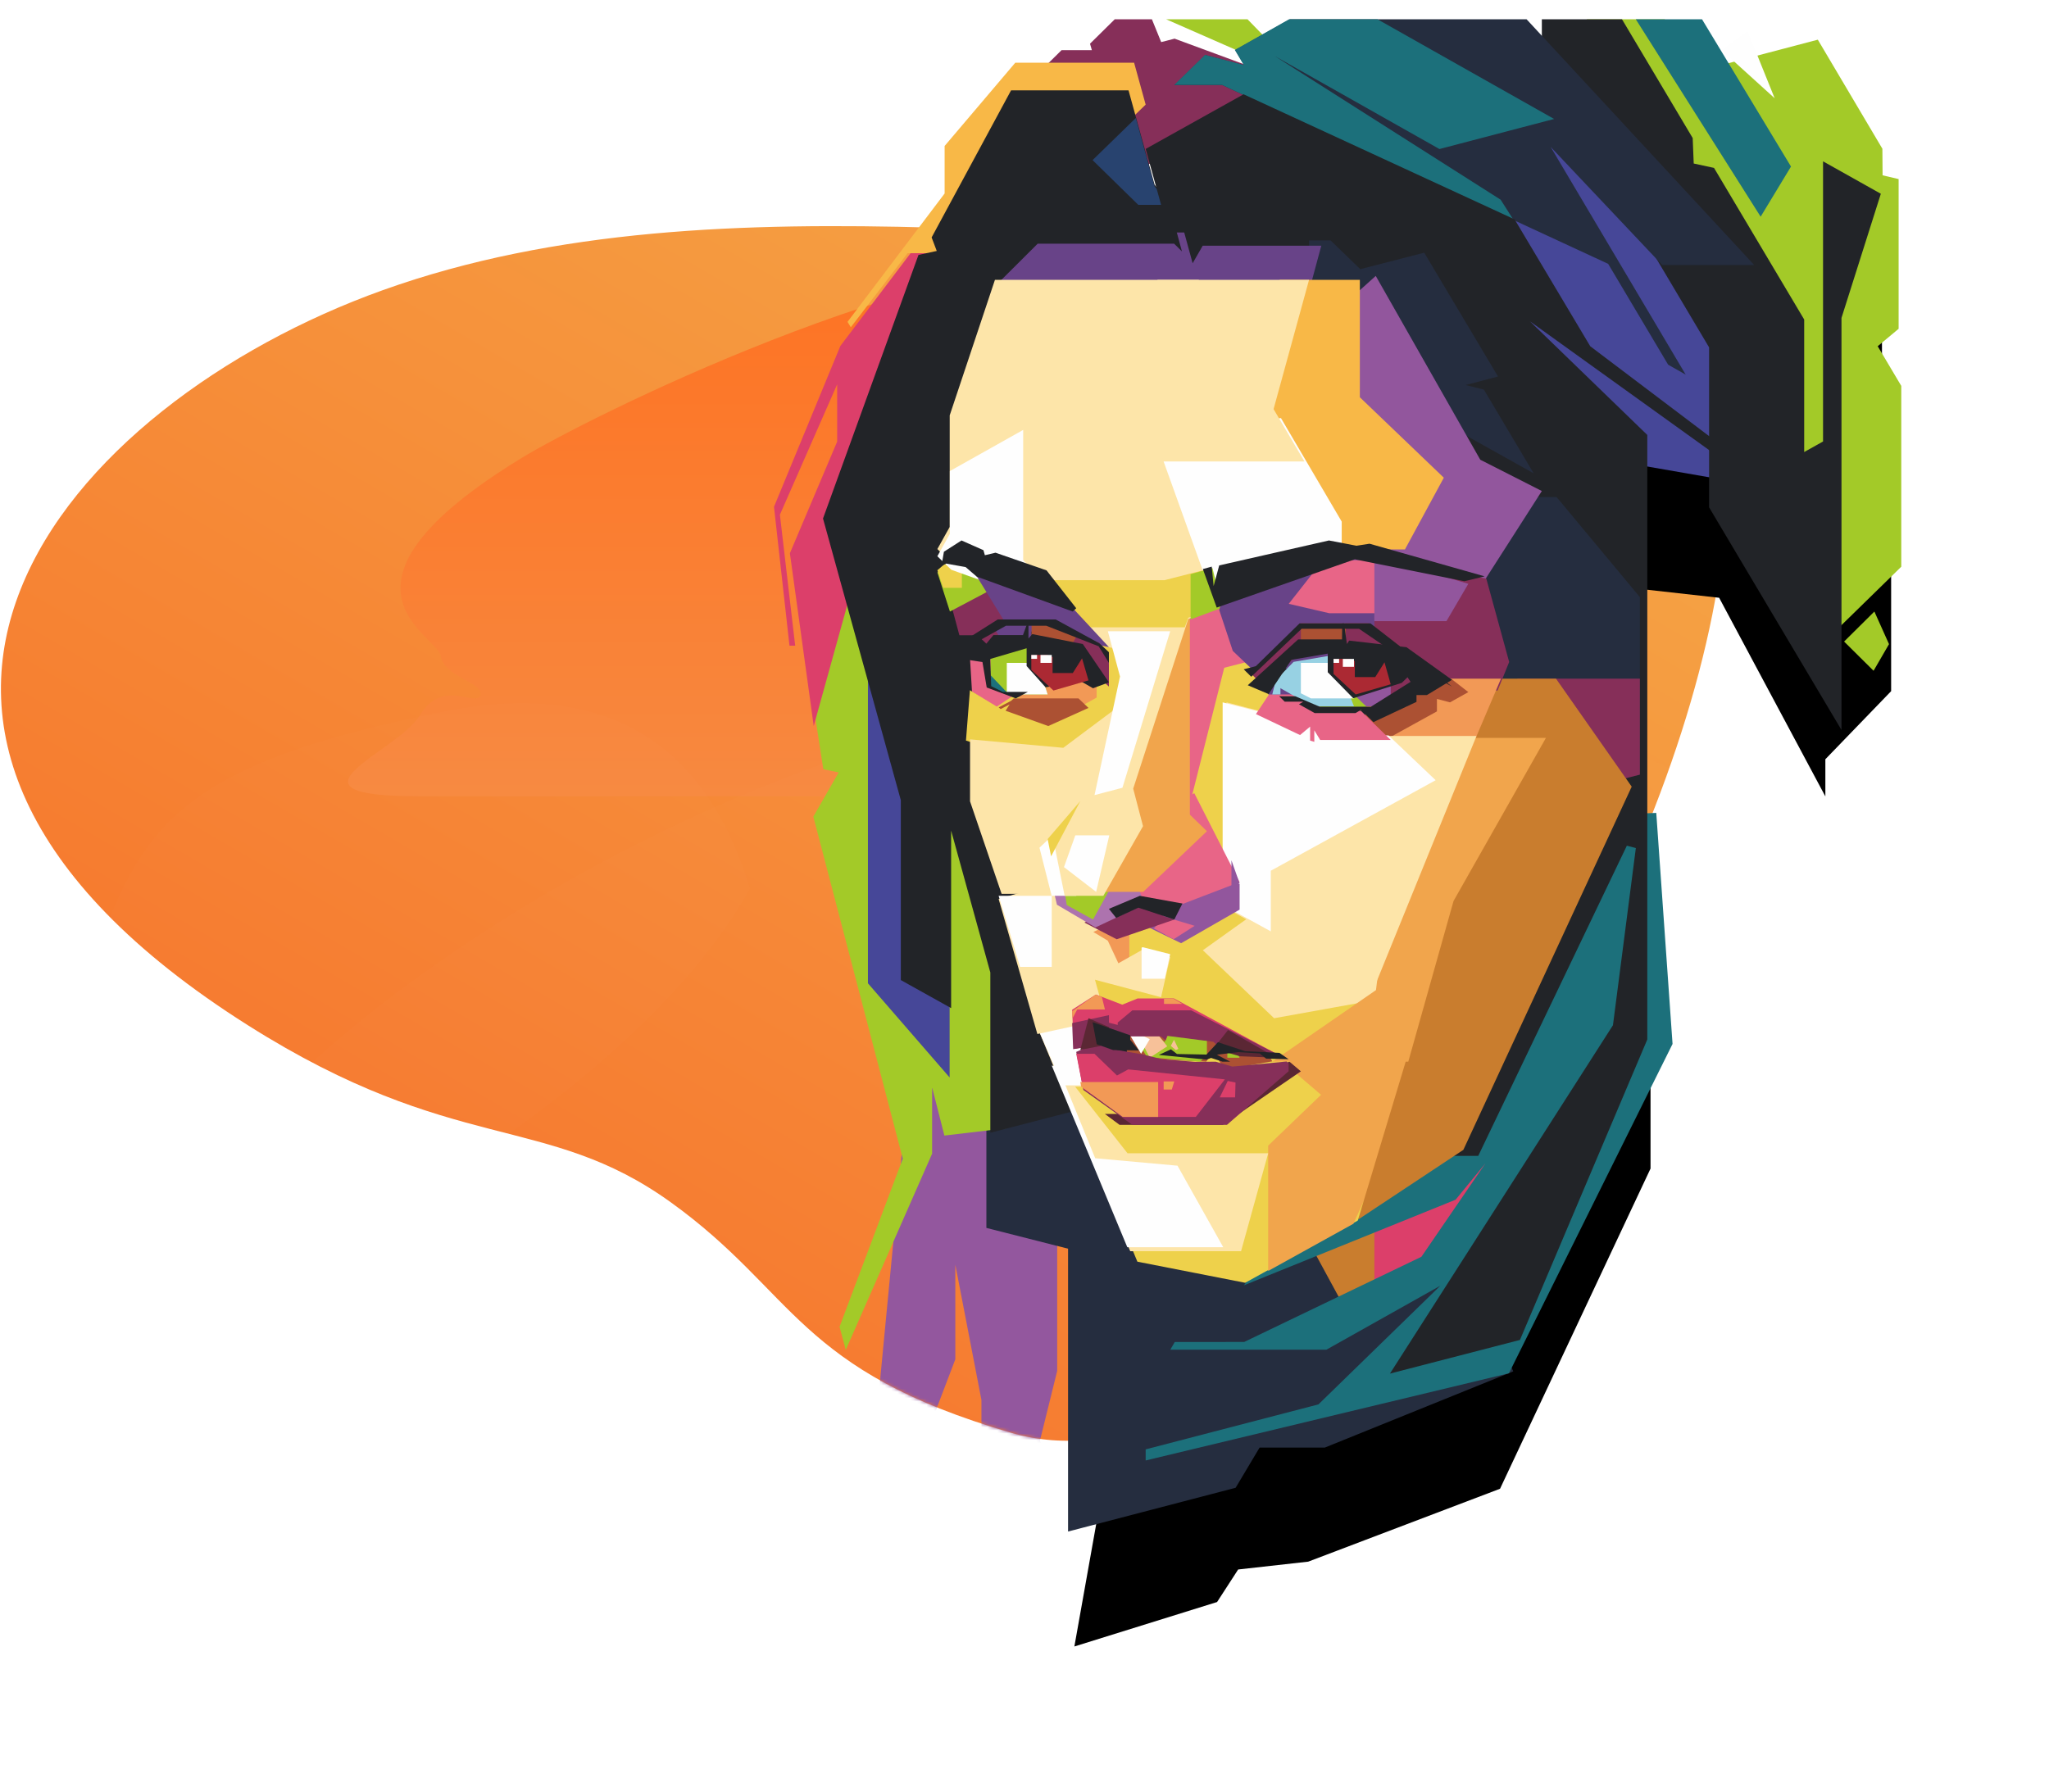 <svg xmlns="http://www.w3.org/2000/svg" xmlns:xlink="http://www.w3.org/1999/xlink" width="638" height="558" viewBox="0 0 638 558">
    <defs>
        <linearGradient id="b" x1="17.113%" y1="16.089%" y2="100%">
            <stop offset="0%" stop-color="#F5A646"/>
            <stop offset="100%" stop-color="#F76322"/>
        </linearGradient>
        <path id="a" d="M80.524 2.082c101.624 11.07 230.556-20.335 338.321 18.304 98.41 35.284 188.146 136.544 41.889 228.98-64.382 40.69-92.541 26.956-131.629 55.113-39.087 28.158-39.087 52.305-105.982 71.772C89.007 415.281-113.902-19.097 80.523 2.082z"/>
        <linearGradient id="d" x1="50%" x2="50%" y1="0%" y2="100%">
            <stop offset="0%" stop-color="#FE7222"/>
            <stop offset="100%" stop-color="#F78940"/>
        </linearGradient>
        <path id="f" d="M110.259 3.154h-46.54L52.215 18.671 34.62 28.828l4.925-15.39-13.578-2.7-15.454 28.857v10.816l-4.508 2.264v38.297l4.508 11.996-7.36 13.714v52.579l20.482 21.207v11.58l33.07-61.87 28.677-3.204-4.158 118.9-3.153 6.56v55.515l46.86 99.726 59.728 22.704 21.814 2.438 6.564 10.135 44.433 13.843-39.017-218.752z"/>
        <filter id="e" width="174.7%" height="141%" x="-37.4%" y="-11.9%" filterUnits="objectBoundingBox">
            <feOffset dy="40" in="SourceAlpha" result="shadowOffsetOuter1"/>
            <feGaussianBlur in="shadowOffsetOuter1" result="shadowBlurOuter1" stdDeviation="25"/>
            <feColorMatrix in="shadowBlurOuter1" values="0 0 0 0 0 0 0 0 0 0 0 0 0 0 0 0 0 0 0.35 0"/>
        </filter>
    </defs>
    <g fill="none" fill-rule="evenodd">
        <g transform="matrix(-1 0 0 1 538 70)">
            <mask id="c" fill="#fff">
                <use xlink:href="#a"/>
            </mask>
            <use fill="url(#b)" xlink:href="#a"/>
            <path fill="#92569D" d="M248.893 202.432L271 433.348l-30.462-79.994v-29.446l-8.132 42.123V451l-22.699-14.202v-49.504l4.51-8.505-5.397-21.824v-67.558l-15.083 61.38h-5.989l10.647-43.327L172 257.875 198.247 164z" mask="url(#c)"/>
            <path fill="url(#d)" d="M87.125 178l2.32-128h6.552l37.63 22.685L122.98 50c15.512-25.876 36.368-39.225 62.57-40.046 65.788-2.06 170.283 50.61 190.112 62.73 65.33 39.931 25.935 55.207 25.11 61.636-.824 6.429-13.705 8.424-12.376 12.213 1.329 3.789 11.89-5.396 18.838 6.21s46.718 25.257 0 25.257H87.124z" mask="url(#c)"/>
            <path fill="#FFE1CA" d="M400.076 151.64c74.274 14.99 92.398 31.482 106.266 71.17 4.294 12.288 47.621 43.254 39.928 59.07-8.87 18.238 17.573 105.565-95.54 44.834-75.408-40.488-124.17-80.475-146.284-119.96 14.238-46.736 46.114-65.107 95.63-55.113z" mask="url(#c)" opacity=".101"/>
            <path fill="#FFE1CA" d="M452.349 271.97c84.972 86.474 43.922 86.474 57.79 126.161 4.294 12.29 27.182 81.933 19.49 97.75-5.914 12.158-37.76 27.102-95.54 44.833C-5.276 425.976-167.01 317.405-51.114 215c173.845-153.607 418.49-29.504 503.462 56.97z" mask="url(#c)" opacity=".101"/>
        </g>
        <g transform="matrix(-1 0 0 1 592 6)">
            <use fill="#000" filter="url(#e)" xlink:href="#f"/>
            <use fill="#FFF" xlink:href="#f"/>
        </g>
        <path fill="#252D3F" d="M413.384 366.321l-80.819 10.359V477l52.172-13.627 7.462-12.517h20.3l58.686-23.739-13.09-30.953z"/>
        <path fill="#C97D2E" d="M429.608 376.16l-24.554 6.075 14.077 25.898 21.532-11.353z"/>
        <path fill="#252D3F" d="M307.13 330.658v51.777l62.316 15.86-2.8-.74-37.442-61.466z"/>
        <path fill="#DC3F6A" d="M471.185 354.023h-43.24v46.732l43.24-3.628z"/>
        <path fill="#1C707B" d="M387.334 400.309l65.9-26.66 9.315-11.356-19.96 29.13-55.192 26.536H365.79l-1.394 2.407h48.601l35.485-19.934-37.956 36.967-53.798 14.01v3.455l113.108-27.154 50.947-102.569-5.07-71.958-20.784.802z"/>
        <path fill="#A3CA28" d="M251.174 206.07l5.182 33.503 4.794.993-7.903 13.773L281.1 360.87l-19.692 52.365 1.943 7.197 26.882-61.113v-20.661l3.822 15.015 19.433-2.296v-97.47l-41.392-80.658z"/>
        <path fill="#464798" d="M270.25 197.843v108.41l25.435 29.324v-55.748zM448.293 58.147l42.203-21.403 55.721 73.982-6.949 39.157-76.444-13.3z"/>
        <path fill="#DC3F6A" d="M286.55 74.867l-24.869 32.848L241 157.848l4.821 43.244h1.777l-4.758-40.783 17.826-40.599v17.839l-14.718 34.755 7.423 53.824 18.65-67.296 23.664-80.09z"/>
        <path fill="#A3CA28" d="M518.352 6l29.775 50.392-10.052-36.682 27.943-7.35 20.103 33.966.063 8.275 4.994 1.174V102.4l-6.511 5.434L592 120.185v56.32l-29.396 28.717-31.799-134.44L494.076 6z"/>
        <path fill="#862F59" d="M388.406 20.403l-22.673-8.365-4.175 1.07L358.668 6h-11.561l-7.708 7.61.578 2.013h-9.441l-6.873 6.793 30.894 30.315 39.052-19.497z"/>
        <path fill="#A3CA28" d="M388.313 17.068l7.84-3.135L388.438 6h-25.352z"/>
        <path fill="#222428" d="M480.087 14.304V6h24.953l22.017 36.996.319 7.932 6.318 1.364 28.08 47.221v41.272l5.87-3.284V50.247l17.997 10.1-12.253 38.67v128.34l-41.226-69.344v-49.824L497.19 49.317z"/>
        <path fill="#F8B847" d="M349.2 39.862l7.528-7.276-3.603-13.059h-36.993L294.13 45.458v14.8l-30.238 39.985 1.03 1.679 17.692-23.07h22.646z"/>
        <path fill="#222428" d="M359.509 57.543l-8.12-29.407h-36.568l-24.74 45.813 1.597 4.21-5.69 1.239-29.727 82.093 24.23 87.727v56.029l15.663 8.729V258.69l12.21 44.204v49.9l47.31-12.259 18.859-265.533z"/>
        <path fill="#28436F" d="M359.488 58.041l-5.82-21.297-13.472 13.125 14.232 13.93h9.93z"/>
        <path fill="#862F59" d="M295.685 186.535l3.036 11.308h21.127l-12.018-17.216z"/>
        <path fill="#252D3F" d="M437.725 52.992l63.012 29.185 18.675 31.41 5.463 3.092-42.05-70.921 34.745 36.79h28.647L475.33 6h-73.683l-17.023 9.584 2.795 4.7-12.133-3.154-9.655 9.398h14.991z"/>
        <path fill="#1C707B" d="M437.224 52.823l34.189 15.895-4.163-6.53-70.333-44.729L448.2 46.416l35.702-9.365L428.898 6h-27.502l-16.905 9.55 2.775 4.682-12.048-3.142-9.588 9.364h14.887z"/>
        <path fill="#222428" d="M366.466 81.706l-9.738-35.325 30.488-17.015 84.396 38.962 23.55 39.518 61.23 46.3v3.452l-80.006-57.52 36.534 35.387v188.28l-39.653 93.584-40.48 10.48 69.44-108.504 7.129-55.176-2.8-.74-46.273 96.605H411.72z"/>
        <path fill="#252D3F" d="M455.973 135.371l21.57 12.052-15.508-26.08-5.68-1.422 10.084-2.658L443.464 78.7l-19.911 5.13-9.254-8.962h-6.701v23.98z"/>
        <path fill="#684388" d="M404.566 101.922l6.847-25.389H374.49l-3.136 5.459-2.624-9.585h-2.303l1.6 5.903-2.432-2.412h-42.49l-12.16 12.123 9.152 9.077z"/>
        <path fill="#EED14B" d="M348.45 379.25l5.7 13.701 33.562 6.574 35.035-19.353 24.275-53.203h-83.008l-31.449 8.785z"/>
        <path fill="#F1A54C" d="M394.88 395.836l26.538-14.7 20.423-44.847 1.366-9.32h-36.75l-9.365 1.814 14.244 12.197-16.456 15.825z"/>
        <path fill="#5B2734" d="M398.595 328.198l6.46 5.474-24.289 16.662h-32.169l-4.586-3.405h12.984z"/>
        <path fill="#252D3F" d="M465.06 154.802h19.612l25.937 31.174v55.27l-20.443 5.279.511 1.739-48.742-47.383z"/>
        <path fill="#862F59" d="M510.609 211.37v29.887l-20.588 5.27.514 1.737-18.078-17.424v-19.47z"/>
        <path fill="#C97D2E" d="M457.17 211.37h27.322l23.573 33.635-52.42 113.12-32.786 21.724 19.443-64.491-5.083-80.968z"/>
        <path fill="#92569D" d="M416.76 96.36l11.61-10.425 32.543 57.247 19.174 9.746-17.74 27.699-45.847-3.517z"/>
        <path fill="#FDE5A9" d="M323.663 321.553l28.255 68.134h34.512l8.45-30.496h-43.8l-16.321-20.745h10.063l-6.516-22.545z"/>
        <path fill="#FEFEFE" d="M339.312 360.298l11.702 28.159h29.877l-14.252-25.4-25.628-2.32-11.702-28.661-1.83-.188z"/>
        <path fill="#FEFEFE" d="M323.663 321.45l7.185 16.587h14.435l-6.658-22.136z"/>
        <path fill="#862F59" d="M462.79 180.195l7.123 25.978-3.594 8.887h-36.515l-36.195-23.802 11.487-16.78 24.066.062z"/>
        <path fill="#92569D" d="M413.957 174.478h15.581l6.817 1.15 20.84 6.202-6.816 11.636H422.59v1.918h-8.634z"/>
        <path fill="#E86587" d="M406.084 174.478l21.862.063v18.662l-15.026 7.1-16.768-10.996z"/>
        <path fill="#F29956" d="M441.131 211.37h26.239l-9.43 22.137h-29.255l-4.555-14.303z"/>
        <path fill="#AC5133" d="M449.52 211.37h2.296l5.38 4.19-5.708 3.19-4.068-1.064v3.877l-14.958 8.254-7.676-4.564-.656-2.127z"/>
        <path fill="#E86587" d="M315.422 223.668l-12.768-8.219-.61-10.102 13.989-.125z"/>
        <path fill="#EED14B" d="M300.772 230.65l1.233-15.679 8.372 5.1 7.269-4.848 24.013-17.38 8.048 1.134 4.478 27.392-25.571 13.286z"/>
        <path fill="#A3CA28" d="M296.129 174.478l13.545 8.633-13.894 7.354-3.91-12.15z"/>
        <path fill="#EED14B" d="M293.683 183.086l-1.813-5.483 2.19-1.895h5.44v7.378z"/>
        <path fill="#F29956" d="M322.646 219.113l13.925.866 4.896-2.72v-8.348h-30.521l2.034 6.925z"/>
        <path fill="#EED14B" d="M392.352 274.089l45.768 35.047-43.05 25.211-51.267-17.679-13.781-37.288z"/>
        <path fill="#F29956" d="M351.641 287.616h-11.445v13.528h11.445z"/>
        <path fill="#FDE5A9" d="M438.12 309.68l-48.47-24.523-15.117 10.802 22.19 21.172zM310.946 280.004l12.063 42.046 18.9-4.116 1.42-4.18-2.387-8.611 20.578 5.445 2.839-12.474-8.838-2.216-7.29 4.116-3.29-7.029-4.515-2.723 3.096-1.456-16.836-13.487z"/>
        <path fill="#FEFEFE" d="M362.666 304.833l1.693-7.659-8.589-2.18-.313.188v9.65zM310.946 279.008l6.679 22.136h9.853v-22.136z"/>
        <path fill="#AC5133" d="M378.348 328.318l3.81-1.35h11.995l2 3.6-14.931 2.55z"/>
        <path fill="#A3CA28" d="M382.163 327.689l2.578-.72 1.237 2.46h-3.815z"/>
        <path fill="#AC5133" d="M350.37 319.59l30.521 3.223-5.3 7.845-24.583-1.216z"/>
        <path fill="#A3CA28" d="M375.804 328.567v-4.488l-12.074-1.783-1.132 2.275-2.579-2.521h-7.106l4.214 7.194 16.602 1.414z"/>
        <path fill="#F7C199" d="M360.397 322.05h-6.212l3.81 7.378 5.45-3.557-3.048-3.821zm6.505 4.611l-.762.396-1.582-1.318.996-1.91 1.348 2.832z"/>
        <path fill="#FEFEFE" d="M354.741 322.05h-3.1l3.657 6.148 2.702-4.534z"/>
        <path fill="#F1A54C" d="M438.115 229.817h43.244l-28.766 50.793-14.094 50.048h-42.347l32.289-22.292z"/>
        <path fill="#FDE5A9" d="M351.641 217.52l-20.563 15.387-29.035-2.636v19.31l9.83 28.814h24.83v.613h1.294z"/>
        <path fill="#F8B847" d="M398.501 87.164h24.918v36.563l26.146 25.056-12.102 22.333h-20.646l-41.938 16.89-27.053-44.853z"/>
        <path fill="#FEFEFE" d="M417.772 171.075h-1.514l-40.878 16.93-16.78-28.59-4.415-22.263 44.662-6.946 18.925 32.249z"/>
        <path fill="#EED14B" d="M389.172 199.073l17.154 18.568-23.658 53.988-20.853-22.367 4.974-47.799z"/>
        <path fill="#E86587" d="M363.087 234.431l3-27.82 17.348-7.538-13.63 54.11z"/>
        <path fill="#862F59" d="M394.734 331.172l-11.032 1.015-5.165-1.523-6.25.063-10.458-.824-6.122-1.523-7.78-1.333-5.804-2.538-7.014 3.11 2.232 11.865 15.24 10.85h29.463l19.195-16.688v-2.474l-.638-.571z"/>
        <path fill="#DC3F6A" d="M335.109 328.198l2.103 10.783 13.006 8.894h22.12l9.053-11.696-30.09-3.107-3.506 1.888-7.013-6.762h-5.673zm49.598 8.955l-2.423-.487-2.486 5.117h4.781l.128-4.63z"/>
        <path fill="#F29956" d="M336.38 337.001l.254 1.424 12.944 9.45h11.04V337H336.38zm29.25-.194h-3.299v2.524h2.538l.761-2.524z"/>
        <path fill="#FDE5A9" d="M422.363 229.219h37.376l-32.238 79.303-51.697-29.088 6.101-11.66v-49.025l15.156 3.95h11.11z"/>
        <path fill="#FEFEFE" d="M421.582 229.053h10.773l14.667 13.945-51.333 28.197v18.88l-21.156-11.6L380.698 267v-48.25l15.315 3.887h11.227z"/>
        <path fill="#92569D" d="M358 288.999l9.764 4.766 18.214-10.461v-7.985h-13.52z"/>
        <path fill="#E86587" d="M359.272 289.157l6.147 3.378 6.57-4.19-6.51-1.959-4.46.879z"/>
        <path fill="#862F59" d="M351.838 280.238l-14.186 7.092 10.049 5.205 17.93-6.116-3.547-1.171.591-1.562z"/>
        <path fill="#DC3F6A" d="M397.424 328.198l-31.888-17.232h-11.303l-4.8 1.941-8.208-3.155-7.388 4.733.505 12.196 7.578-1.274 10.166-2.912h9.472l1.515 1.274.442-1.456 14.334 1.941 1.831 1.76 6.504 1.76z"/>
        <path fill="#F29956" d="M343.098 310.55l-1.89-.798-7.371 5.185.126 2.194 1.449-2.726h8.632l-.946-3.855zm25.076 2.127l-2.71-1.596h-3.023v1.596h5.733z"/>
        <path fill="#862F59" d="M397.424 328.198l-26.537-13.527h-18.303l-4.56 3.8v.748l-2.724-.691v-2.36l-11.463 2.475.317 8.116 7.6-1.208 10.196-2.764h9.5l1.52 1.21.444-1.382 14.376 1.842 1.837 1.67 6.524 1.668z"/>
        <path fill="#5B2734" d="M397.424 329.428l-15.057-8.608-4.02 5.087 1.15 1.173 6.57 1.892zM336.38 326.969l5.915-1.115 2.622-.853.366-5.116-6.342-2.754z"/>
        <path fill="#E86587" d="M391.065 205.448l-27.978 7.153v-22.204l19.153-4.851zM404.4 213.83l-8.236.896-5.099 7.68 13.728 6.529 3.138-2.624v4.352l1.307.384v-3.584l1.83 3.008h21.965l-9.152-8.96z"/>
        <path fill="#AD73AE" d="M358 275.51l-29.647-14.949-3.418 3.474 4.164 17.74 11.995 7.071 12.928-6.079z"/>
        <path fill="#A3CA28" d="M331.293 276.548l13.99.9-4.952 8.938-8.17-4.5z"/>
        <path fill="#FEFEFE" d="M335.109 264.201l-7.786-3.64-3.66 3.455 3.793 14.992h7.653z"/>
        <path fill="#FDE5A9" d="M360.41 87.164h47.188l-11.043 40.255 9.63 16.315h-58.359z"/>
        <path fill="#FDE5A9" d="M377.076 184.84l-15.172-42.26L373.3 87.164h-63.505l-14.083 42.198v34.752l-3.841 6.888 4.289 4.158 35.85 12.845z"/>
        <path fill="#FEFEFE" d="M295.752 146.718v19.548l-3.882 6.977 4.334 4.21 36.232 13.012h.13l-13.976-16.028v-40.541z"/>
        <path fill="#E86587" d="M365.503 250.613l6.359-3.58 14.116 27.708-17.55 6.726-13.035-1.666v-.74l-1.208-3.58z"/>
        <path fill="#92569D" d="M383.435 267.94l2.543 7.184-2.543 1.424z"/>
        <path fill="#F1A54C" d="M370.491 185.546v68.174l5.313 5.169-19.844 18.89h-18.308l22.02-80.727z"/>
        <path fill="#FDE5A9" d="M340.547 247.18l-12.554 14.36 3.505 17.468h12.044l12.362-21.695-3.059-11.686 17.142-52.838 14.72-5.222-5.8-4.227-1.656-6.403-14.656 3.854h-37.66l19.69 20.638 1.72.373 4.397 9.635z"/>
        <path fill="#EED14B" d="M336.38 249.493l-10.173 11.833 1.074 5.384zM368.903 195.384l1.084-2.973 14.72-5.098-5.8-4.126-1.656-6.25-14.656 3.762h-37.66l14.337 14.685z"/>
        <path fill="#A3CA28" d="M370.717 192.924l13.99-5.224-5.584-4.28-1.595-6.483-6.81 1.889z"/>
        <path fill="#684388" d="M410.016 176.937l-8.74 11.127 12.66 2.935h14.01v15.406l-37.594 2.506-6.491-6.174-4.241-12.778 1.67-6.052zM324.299 178.901l-20.984-.734 10.492 17.066 31.476 6.3z"/>
        <path fill="#862F59" d="M345.283 203.353v10.477l-12.718-11.344.945-5.872 8.75 3.603z"/>
        <path fill="#AC5133" d="M327.24 194.154l7.869 4.275-2.623 4.333-11.366-1.662.062-6.768z"/>
        <path fill="#684388" d="M311.713 194.154h9.407v7.379l-11.397-1.627-2.593-4.183z"/>
        <path fill="#862F59" d="M308.357 202.762l2.589-4.865-2.385-3.743-5.246 3.618z"/>
        <path fill="#AC5133" d="M315.651 217.52h20.157l3.116 2.966-12.527 5.642-13.29-4.77 1.272-1.977-2.797 1.454-.636-.524 3.878-2.035z"/>
        <path fill="#684388" d="M396.607 210.141l-1.727 6.149h11.446z"/>
        <path fill="#97D1E3" d="M397.652 210.141l-1.5 6.149h2.544v-5.408z"/>
        <path fill="#862F59" d="M388.522 208.769l5.033 5.061 12.771-11.957v-7.719h-1.51l-13.274 13.856z"/>
        <path fill="#AC5133" d="M410.146 202.355l-5.092-2.617v-5.584h21.077l11.989 8.608z"/>
        <path fill="#862F59" d="M419.043 194.154h7.17l11.907 8.608-19.077-.29z"/>
        <path fill="#92569D" d="M406.326 212.518v4.974l.752.186 5.078 2.301h18.369v-.497l11.41-7.773-2.759-2.798z"/>
        <path fill="#862F59" d="M433.033 217.52l8.902-5.88-2.798-2.729-6.104.606z"/>
        <path fill="#A3CA28" d="M407.598 214.068v4.76l.748.18 5.05 2.2h13.278l-5.922-5.652-10.848-1.726z"/>
        <path fill="#97D1E3" d="M421.587 219.98h-12.97l-12.465-7.085 6.644-6.758 12.59-2.145z"/>
        <path fill="#FEFEFE" d="M421.587 217.52h-13.396l-3.137-1.6v-9.468h12.285z"/>
        <path fill="#1C707B" d="M314.76 211.39v4.9l-1.883-.354-4.475-1.712v-5.313z"/>
        <path fill="#A3CA28" d="M326.207 216.29h-12.078l-5.727-6.037v-6.169l13.198-3.781z"/>
        <path fill="#FEFEFE" d="M326.207 216.29h-12.718v-9.838h9.637z"/>
        <path fill="#222428" d="M413.423 203.57v5.8l7.94 8.107 15.119-4.802 1.779-1.746.952 1.435-12.323 7.732h-16.008l-7.56-3.242h-5.018l1.715 1.683h5.781l-1.334.811 4.891 2.744h12.705l1.715-.998 3.875 3.804 13.404-6.298v-2.12h3.24l7.813-4.74-14.166-10.165-17.85-2.058-.699 1.06-.89-6.423h-.57l-.064 4.989h-13.658l-15.69 14.28 6.48 2.745 7.114-10.664z"/>
        <path fill="#AB2933" d="M421.855 205.906l-1.674-.684h-4.953v4.663l6.894 6.405 10.91-3.171-1.94-6.84-2.879 4.601H421.855z"/>
        <path fill="#FEFEFE" d="M421.587 205.222h-3.468v2.46h3.468v-2.46zm-6.359 0h1.734v1.23h-1.734v-1.23z"/>
        <path fill="#222428" d="M319.665 201.903v5.543l5.897 6.616 11.033-1.847 3.742 2.145 4.946-1.847-8.117-11.922-15.726-3.099-1.205 1.37v-4.53l-.38-.178-1.332 3.636h-9.194l-4.82 5.841-3.994-2.145-1.015 3.755 6.404.953 1.332 7.928 9.068 3.398 3.741-2.027h-7.8l-3.614-1.788-.317-8.464z"/>
        <path fill="#AB2933" d="M327.746 204.672l-1.74-.68h-4.886v4.638l6.894 6.43 10.91-3.153-2.008-6.864-2.878 4.576H327.746z"/>
        <path fill="#FEFEFE" d="M327.478 203.992h-3.5v2.46h3.5v-2.46zm-6.358 0h1.786v1.205h-1.786v-1.205z"/>
        <path fill="#222428" d="M354.465 282.697l-6.92 3.198-2.262-2.829 9.635-4.058 13.256 2.398-2.522 4.98zM346.604 327.044l8.027.117-2.719-3.322v-1.399l-11.716-4.08 1.294 6.878 5.114 1.806zm41.106.35l10.68.525 2.85 1.981-6.992-.175-2.007-1.631-6.667-.408-6.668.816 4.143 2.156h-2.395l-3.56-1.166-1.36.525-14.888-1.457 3.754-1.749 1.877 1.457 9.192.175 3.56-3.846 8.48 2.797zM293.907 171.837l5.485-3.508 6.824 3.024.447 1.572 3.316-.786 15.882 5.504 9.248 11.794-1.085 1.028-29.912-10.887-3.445-2.963-6.123-1.089-1.403.786zM462.283 179.508l-35.848-10.168-4.062.631-8.575-1.642-34.172 7.769-1.74 6.442-.581-6.063-2.772.758 4.32 12 43.004-15.032 34.107 6.821z"/>
        <path fill="#FEFEFE" d="M364.359 196.614H344.96l3.78 14.083-7.936 36.938 8.691-2.286 14.864-48.735zm-29.539 63.56l-3.527 9.883 10.015 7.721 4.093-17.604h-10.58z"/>
        <path fill="#222428" d="M310.366 203.544l-4.693-4.45 7.571-4.212h12.515l16.332 6.408 3.192 5.162v-3.323l-3.004-2.788-13.579-7.417H310.68l-8.636 5.459 3.755 7.416zM437.64 205.71l-14.47-9.87h-17.897l-15.675 14.93-2.348-2.312 3.808-1 13.58-13.304h22.086l25.385 19.676z"/>
        <path fill="#1C707B" d="M509.337 6h20.62l27.706 45.872-9.448 15.616z"/>
        <path fill="#FEFEFE" d="M536.043 15.607l8.103-5.918 8.43 20.906z"/>
        <path fill="#A3CA28" d="M583.626 190.465l-9.43 9.347 9.18 9.1 4.809-8.295z"/>
    </g>
</svg>
